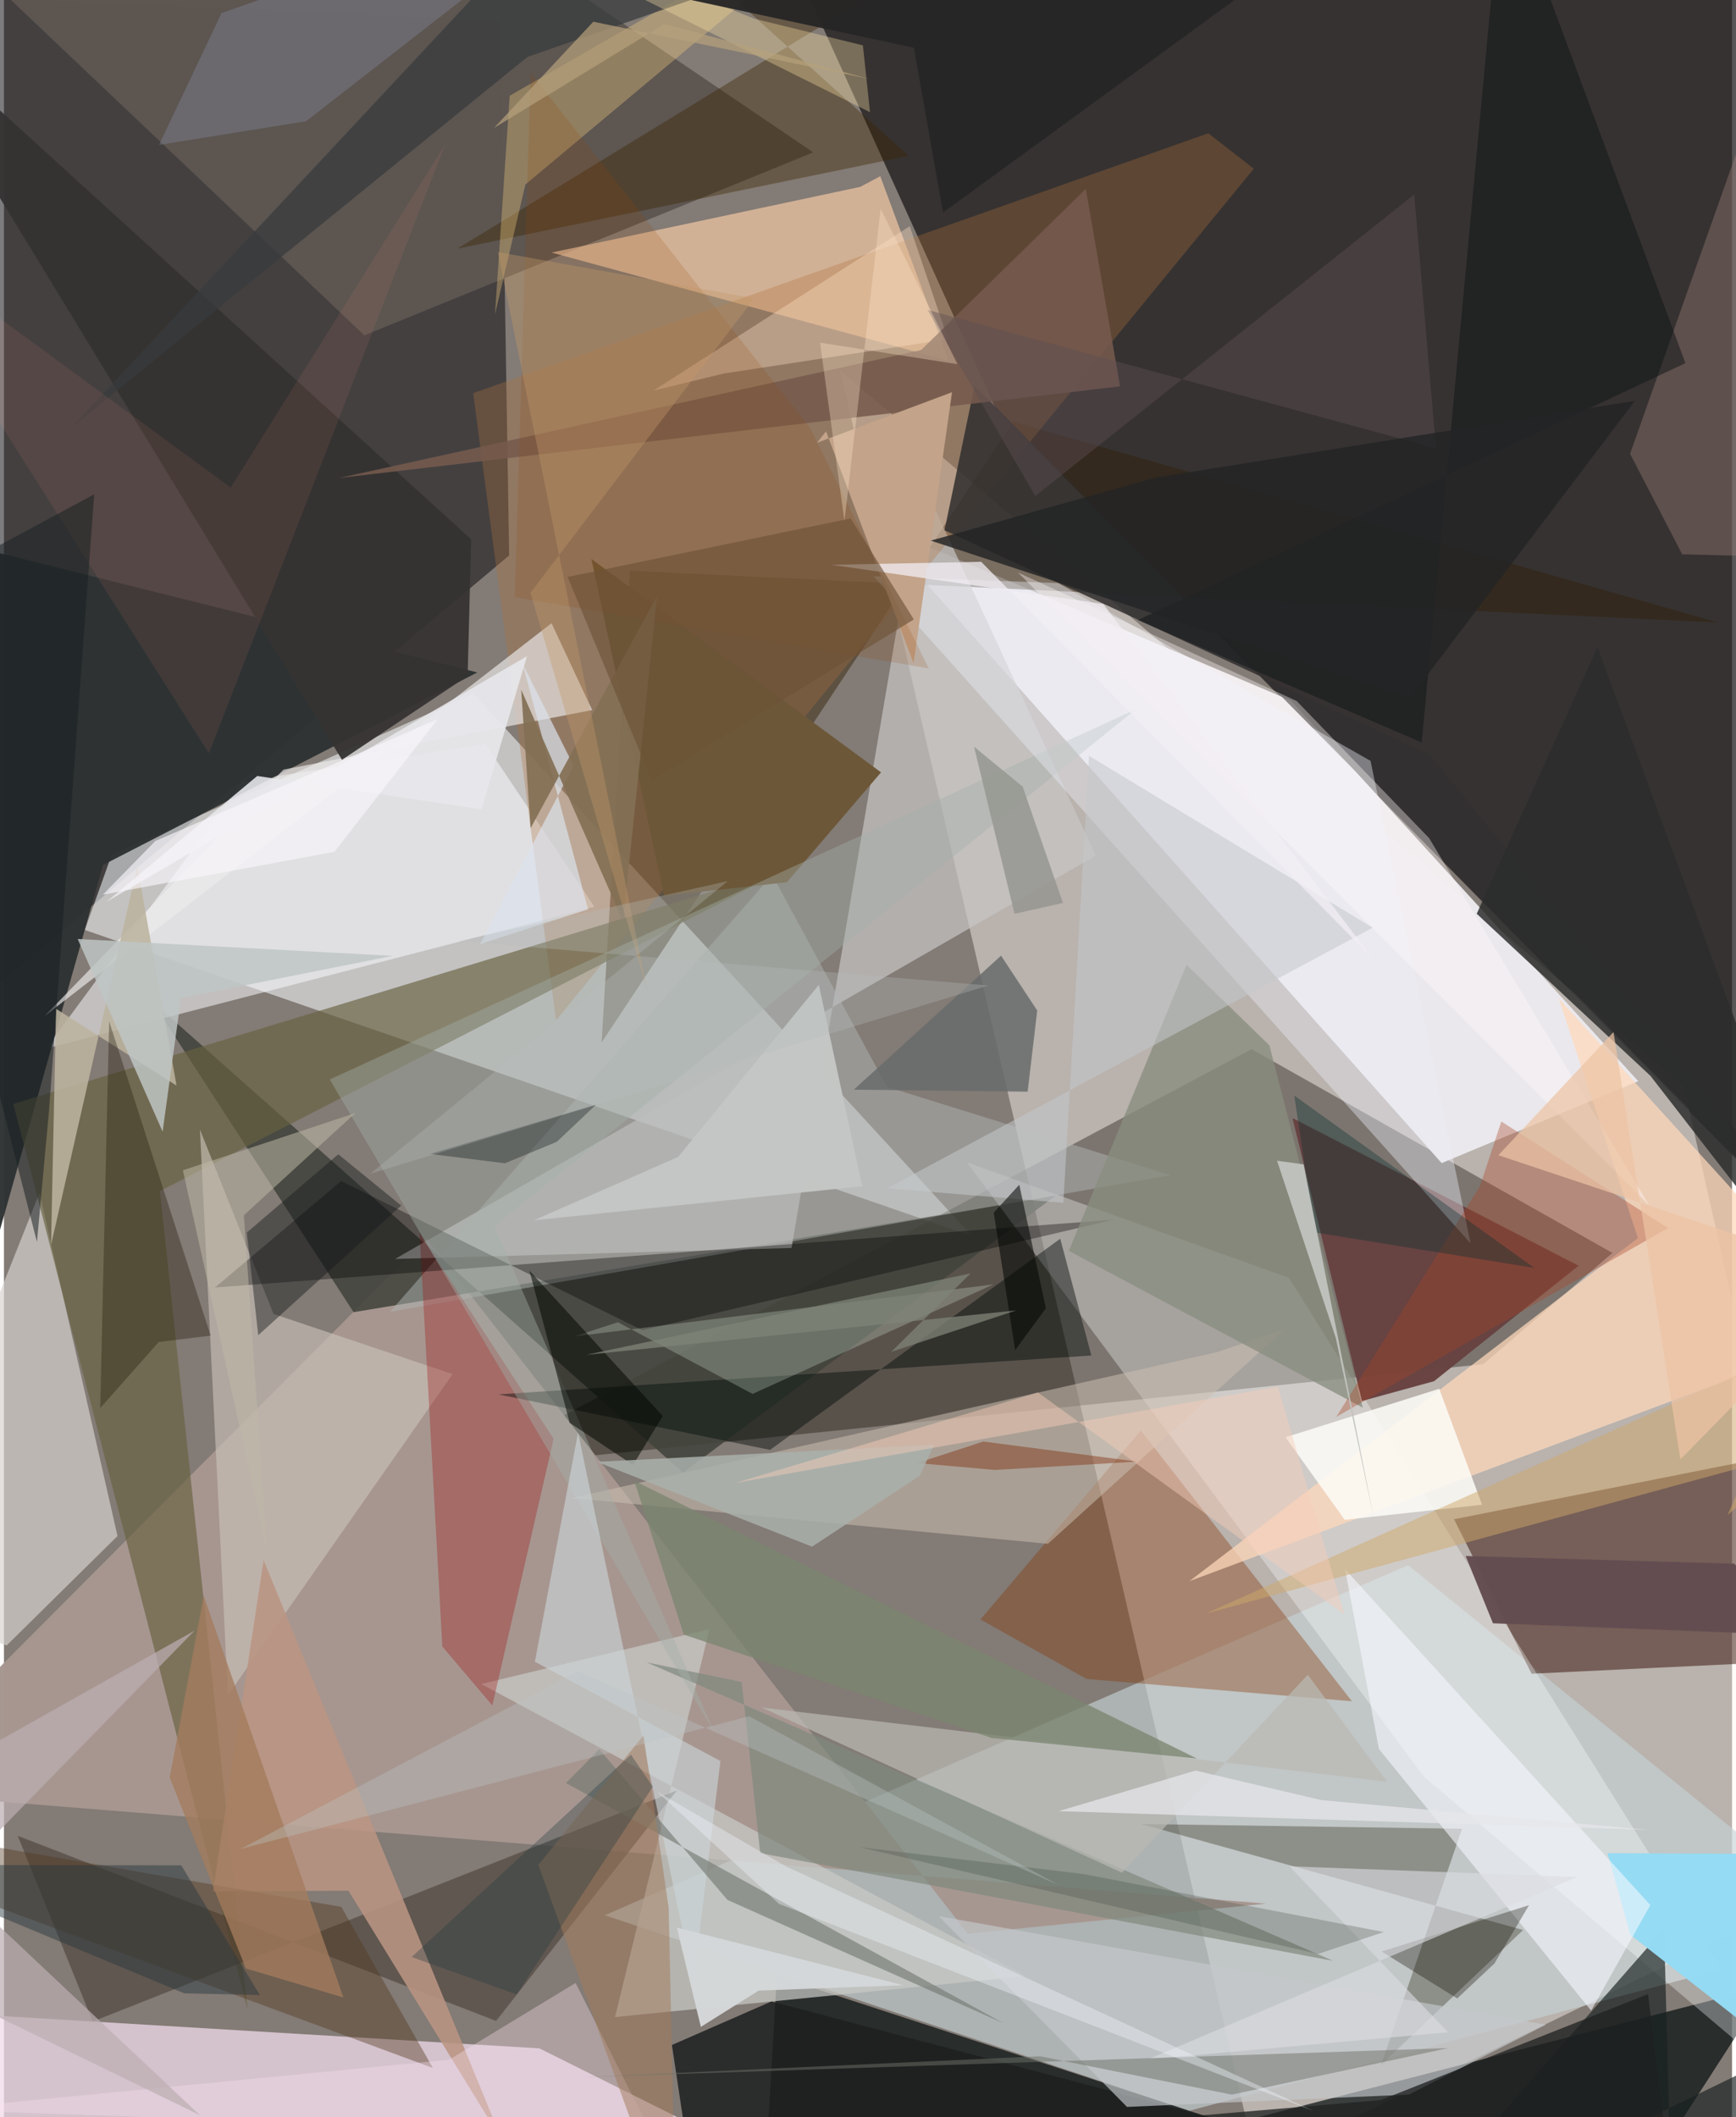 <svg xmlns="http://www.w3.org/2000/svg" width="228" height="278" viewBox="0 0 836 1024"><path fill="#837b75" d="M0 0h836v1024H0z"/><path fill="#191718" fill-opacity=".725" d="M479.675 197.408L372.6-38.832 859.013-62l32.003 676.245z"/><path fill="#fef7f1" fill-opacity=".447" d="M606.034 1047.073L898 905.023l-85.37-379.9-408.094-345.888z"/><path fill="#101015" fill-opacity=".545" d="M244.397 268.642l-4.23-258.553L-56.764-3.07l42.209 489.206z"/><path fill="#f5fcff" fill-opacity=".553" d="M39.128 449.792l13.003-36.466 174.988-77.842 241.194 262.367z"/><path fill="#0f0a00" fill-opacity=".357" d="M778.129 605.996l-174.564-98.573-381.144 202.968 493.287-50.578z"/><path fill="#eae8ec" fill-opacity=".988" d="M790.637 522.93l-95.117 39.618-275.457-309.64 202.501 85.94z"/><path fill="#c5d2d6" fill-opacity=".627" d="M290.668 926.33l282.704 94.593L898 934.649 679.255 756.98z"/><path fill="#a79791" fill-opacity=".988" d="M466.258 935.274l144.289-14.56L-62 866.544l266.44-267.517z"/><path fill="#f0dbeb" fill-opacity=".745" d="M450.228 1086H50.818L-62 971.433l321.035 19.299z"/><path fill="#351107" fill-opacity=".51" d="M898 695.825l-196.486 38.984 37.53 74.708L898 801.918z"/><path fill="#01090b" fill-opacity=".686" d="M772.601 1086l81.033-125.642L366.297 1086l7.606-130.265z"/><path fill="#311f07" fill-opacity=".459" d="M302.85 276.066l-13.724 228.126 199.041-300.208 340.912 97.058z"/><path fill="#42443c" fill-opacity=".882" d="M71.509 484.13l97.644 150.528L508.76 578.3 328.51 712.254z"/><path fill="#c7c6c6" fill-opacity=".698" d="M189.204 608.913L528.19 413.857 444.08 232.53 381.004 603.6z"/><path fill="#5d5650" fill-opacity=".984" d="M191.217-62H-62l236.352 224.208 217.171-88.506z"/><path fill="#fcffff" fill-opacity=".325" d="M869.311 1013.663L686.998 859.418 465.881 562.224l155.769 55.832z"/><path fill="#ffd1a9" fill-opacity=".627" d="M264.925 122.158L414.267 90.38l9.672-5.149 33.07 89.261z"/><path fill="#fafcff" fill-opacity=".529" d="M232.882 359.821l-117.23 18.099L20.32 507.177l265.32-68.62z"/><path fill="#d6d2cf" fill-opacity=".671" d="M1.348 795.807L54.93 742.93 17.22 576.912-62 775.822z"/><path fill="#2e3233" fill-opacity=".965" d="M-62 252.56v554.752L47.97 418.343l181.004-93.1z"/><path fill="#b1713d" fill-opacity=".318" d="M582.65 64.446l21.982 17.161L267.08 493.483 226.997 190.14z"/><path fill="#676240" fill-opacity=".659" d="M4.546 533.932l113.31 438.006L75.45 576.083l303.838-156.13z"/><path fill="#853504" fill-opacity=".365" d="M523.732 812.044l128.365 10.799-102.103-130.97-77.577 91.4z"/><path fill="#323030" fill-opacity=".867" d="M469.546 186.548L898 620.27 689.627 364.899l-234.61-108.43z"/><path fill="#ffd9bb" fill-opacity=".729" d="M573.499 764.755l216.968-165.918-38.325-115.969L898 643.534z"/><path fill="#c8c9c5" fill-opacity=".725" d="M230.897 814.504l263.548 141.265-198.824 19.818 45.694-187.659z"/><path fill="#674342" fill-opacity=".98" d="M691.827 668.043l69.928-55.868-138.425-71.426 33.616 136.861z"/><path fill="#4d433b" fill-opacity=".631" d="M325.556 865.98l-87.46 111.477-231.431-89.54 36.246 89.83z"/><path fill="#1a1902" fill-opacity=".31" d="M734.934 933.473l-184.851-51.269 155.283 2.318-39.13 114.104z"/><path fill="#c9c1b8" fill-opacity=".635" d="M130.412 635.515l-35.604-89.198 13.546 273.58 108.717-155.295z"/><path fill="#ccc0b2" fill-opacity=".529" d="M619.556 642.91l-32.667 11.05-312.153 70.593 230.31 22.142z"/><path fill="#1e2020" fill-opacity=".859" d="M335.955 1074.028l273.197-43.207-237.87-62.783-48.144 21.056z"/><path fill="#eeecec" fill-opacity=".651" d="M284.567 343.443L264.9 301.42 19.676 491.422l115.54-119.198z"/><path fill="#b1b7b5" fill-opacity=".478" d="M427.16 525.636l137.296 42.75-377.682 66.085 184.878-211.302z"/><path fill="#a01012" fill-opacity=".322" d="M201.051 596.463l11.018 199.902 24.196 28.506 29.65-128.913z"/><path fill="#172021" fill-opacity=".663" d="M898 974.792l-91.616 81.877-3.255-123.831L668.777 1086z"/><path fill="#353332" fill-opacity=".949" d="M163.522 367.483l60.78-40.537 1.739-66.108L-59.834.698z"/><path fill="#010b08" fill-opacity=".435" d="M239.243 674.42l131.385 26.84 140.368-102.13 15.049 56.47z"/><path fill="#6c5738" d="M378.734 426.737l45.57-53.167-140.123-103.21 35.162 162.923z"/><path fill="#000001" fill-opacity=".345" d="M308.834 643.39l-145.712-72.165-61.01 51.495 434.613-32.778z"/><path fill="#3b2400" fill-opacity=".392" d="M471.851-34.184l-252.41 154.41L437.63 75.38 319.543-31.234z"/><path fill="#94daf2" fill-opacity=".992" d="M898 896.848v125.799l-111.203-86.87-11.028-39.452z"/><path fill="#7f897d" fill-opacity=".702" d="M356.922 813.526l8.937 82.76 277.14 52.106-332.06-144.353z"/><path fill="#ab8c86" fill-opacity=".341" d="M811.9 268.122l64.198 1.554-5.795-286.767-83.636 236.583z"/><path fill="#fcfcf7" fill-opacity=".851" d="M694.35 671.695L620 695.153l28.611 39.923 66.443-7.285z"/><path fill="#ddedda" fill-opacity=".259" d="M478.658 621.227l-202.67 25.134 20.99-6.848 65.196 34.674z"/><path fill="#ba9482" fill-opacity=".882" d="M101.115 914.87l24.51-160.257 115.692 281.385L166.66 914.44z"/><path fill="#0e1417" fill-opacity=".506" d="M685.856 359.102L725.211-62l88.242 237.637-264.907 124.28z"/><path fill="#fed481" fill-opacity=".325" d="M244.662 46.31L433.065-62 252.263 89.215l-14.725 62.88z"/><path fill="#a4afa8" fill-opacity=".412" d="M157.63 522.115l185.818 315.46L237.21 593.13l310.448-250.11z"/><path fill="#2b2d2d" fill-opacity=".839" d="M770.914 313.01l-58.438 128.945 84.046 78.38 96.824 124.791z"/><path fill="#898d7f" fill-opacity=".78" d="M572.112 466.627l40.065 38.98 45.16 175.213-142.167-75.824z"/><path fill="#eceef7" fill-opacity=".408" d="M510.026 282.036l151.095 85.982 48.393 233.347-288.858-322.679z"/><path fill="#f7f8ff" fill-opacity=".576" d="M648.78 758.935l16.392 87 102.65 126.541 28.634-51.046z"/><path fill="#51361f" fill-opacity=".408" d="M-62 883.296l225.187 38.994 44.313 77.917L-62 900.619z"/><path fill="#686c6c" fill-opacity=".855" d="M482.37 462.223l-71.226 64.798 84.083.977 4.636-39.226z"/><path fill="#cbd5d8" fill-opacity=".624" d="M277.725 692.87L256.86 803.735l89.748 48.01-13.012 107.013z"/><path fill="#c4c8ca" fill-opacity=".671" d="M452.203 926.777l293.774 52.486-66.327 33.808-136.356 5.965z"/><path fill="#ffe2c6" fill-opacity=".365" d="M314.321 188.898l123.861-79.491 18.504 54.645-108.493 16.622z"/><path fill="#727971" fill-opacity=".624" d="M483.357 978.49L271.894 862.4l16.114-16.335 61.99 72.852z"/><path fill="#bcb39e" fill-opacity=".871" d="M64.508 418.88L22.771 602.173l2.443-114.24 58.284 37.141z"/><path fill="#765a4d" fill-opacity=".867" d="M523.372 91.35l-79.642 77.927-281.496 61.89 377.712-44.298z"/><path fill="#a84525" fill-opacity=".357" d="M644.551 685.289l160.551-91.328-80.728-51.529-10.198 30.985z"/><path fill="#0f0c00" fill-opacity=".322" d="M703.04 966.578l18.015-16.922 16.733-28.176-71.301 22.4z"/><path fill="#191402" fill-opacity=".329" d="M46.572 681.016L50.88 493.98l49.123 152.03-25.105 3.053z"/><path fill="#a37c5d" fill-opacity=".784" d="M117.038 952.068l-36.863-92.304 16.476-87.933 67.545 194.284z"/><path fill="#fae1ee" fill-opacity=".357" d="M-33.228 1020.358l346.892 12.313-37.116-73.598-61.176 37.142z"/><path fill="#a17b5d" fill-opacity=".522" d="M309.412 839.343l-50.88 62.654L325.13 1086l-3.548-163.179z"/><path fill="#c3a389" d="M393.29 214.188l65.354-24.492-18.585 131.17-42.361-112.242z"/><path fill="#020800" fill-opacity=".537" d="M273.682 688.16l-19.45-73.549 64.448 70.28-14.337 23.661z"/><path fill="#383b3e" fill-opacity=".737" d="M236.593-11.51l199.575-24.722-182.951 63.773L32.884 206.587z"/><path fill="#b9bab4" fill-opacity=".706" d="M366.594 825.864l174.281 79.903 89.896-95.75 38.286 51.736z"/><path fill="#939fbb" fill-opacity=".278" d="M75.026 70.075l71.13-11.418L301.074-62 105.28 6.292z"/><path fill="#dbdde2" fill-opacity=".608" d="M761.007 907.864l-207.446 88.16 145.074-13.09-76.787-80.28z"/><path fill="#bec6c4" fill-opacity=".839" d="M85.645 482.712l102.445-20.4-152.422-8.156 41.084 93.166z"/><path fill="#934500" fill-opacity=".165" d="M390.136 207.261l57.233 116.024-200.256-34.438 7.65-253.706z"/><path fill="#c5c9cb" fill-opacity=".545" d="M427.316 574.734l85.188 7.023L524.93 365.55l137.228 83.143z"/><path fill="#cea869" fill-opacity=".494" d="M581.323 780.476l289.143-129.973-36.666 82.275 36.58-31.134z"/><path fill="#ffe8a9" fill-opacity=".333" d="M418.964 54.258l-3.438-32.307L362.96 9.035 185.87-62z"/><path fill="#bbaeb2" fill-opacity=".714" d="M-62 946.613L92.175 788.712-62 875.42l156.834 147.657z"/><path fill="#beb8a5" fill-opacity=".533" d="M127.255 749.952l-11.19-162.17 53.929-49.45-83.428 27.707z"/><path fill="#d4d7d9" fill-opacity=".98" d="M325.516 932.286l109.516 27.898-69.883 2.585-28.015 17.57z"/><path fill="#dce3ed" fill-opacity=".686" d="M282.58 439.818l-31.682-118.815 24.714 49.426-45.232 86.167z"/><path fill="#042f30" fill-opacity=".349" d="M740.34 613.249l-106.5-17.212.944 5.325-10.555-71.46z"/><path fill="#802e0a" fill-opacity=".427" d="M473.783 697.218l-31.95 10.417 37.499 3.33 69.01-4.033z"/><path fill="#a9b0ac" fill-opacity=".851" d="M449.992 698.755l-6.892 14.94-52.165 34.38-104.05-41.035z"/><path fill="#e8e8ed" fill-opacity=".878" d="M122.528 375.318l108.503 16.08 22.008-74.033L49.542 436.218z"/><path fill="#837055" fill-opacity=".922" d="M250.22 333.566l4.558 66.982 61.218-112.418-16.474 157.491z"/><path fill="#5e4e53" fill-opacity=".435" d="M498.899 239.933l-52.083-90.024 245.947 66.948-10.52-122.792z"/><path fill="#fffbfa" fill-opacity=".369" d="M490.549 276.896L795.99 583.052 689.482 405.408l-64.098-66.34z"/><path fill="#171c1d" fill-opacity=".451" d="M123.013 645.79l69.15-62.698-30.436-24.809-44.234 37.862z"/><path fill="#634d51" fill-opacity=".976" d="M868.8 790.914l-31.717-34.622-129.945-3.708 13.201 32.55z"/><path fill="#6e7269" fill-opacity=".502" d="M501.197 994.546l-220.483 10.104 417.946-14.054L594 1013.11z"/><path fill="#ff987d" fill-opacity=".09" d="M213.658 69.45L99.156 364.382-62 109.924l171.725 125.967z"/><path fill="#192023" fill-opacity=".533" d="M21.808 537.153l-5.847 63.548L-62 295.924 43.648 239.08z"/><path fill="#262626" fill-opacity=".953" d="M166.974-35.482l273.23 58.605 14.083 79.694L646.8-37.497z"/><path fill="#041114" fill-opacity=".329" d="M206.077 558.114l80.354-23.83-18.953 17.951-25.117 10.413z"/><path fill="#93948f" fill-opacity=".808" d="M512.31 436.725l-19.484-56.23-23.517-19.336 19.573 80.802z"/><path fill="#e6e7eb" fill-opacity=".737" d="M637.284 870.628l-60.785-14.27-66.248 19.634 285.045 9.044z"/><path fill="#c29968" fill-opacity=".376" d="M238.936 121.912l72.177 356.886-56.416-192.08 108.275-142.442z"/><path fill="#1f2121" fill-opacity=".765" d="M795.365 964.463L810.217 1086l-364.474-51.487 220.307-18.775z"/><path fill="#213a3f" fill-opacity=".333" d="M313.898 864.167l-65.896 100.479-50.81-18.091 106.12-97.864z"/><path fill="#7b8570" fill-opacity=".773" d="M477.811 840.594l99.297 9.954-272.241-134.379 24.04 74.432z"/><path fill="#c4c6c5" fill-opacity=".976" d="M256.381 590.22l158.782-16.487-20.953-97.39-68.023 83.216z"/><path fill="#232526" fill-opacity=".831" d="M448.387 261.485l231.887 76.044 108.736-143.67-231.736 37.103z"/><path fill="#f1edf3" fill-opacity=".753" d="M472.75 271.726l189.268 191.717-130.234-171.336-131.497-18.936z"/><path fill="#f6ccb9" fill-opacity=".455" d="M353.668 717.283L616.3 670.677l32.16 110.045-148.283-107.255z"/><path fill="#6d5337" fill-opacity=".635" d="M409.602 250.739l30.573 48.853-126.858 77.824-40.617-98.364z"/><path fill="#bfc1bd" fill-opacity=".984" d="M662.863 735.073l-34.147-171.91-12.83-1.76L644.33 647.2z"/><path fill="#eff4fe" fill-opacity=".388" d="M378.56 902.83l-62.452-36.185 58.858 54.225 258.31 100.038z"/><path fill="#414a40" fill-opacity=".275" d="M522.41 906.435l145.135 28.022-31.88 10.593-221.867-51.676z"/><path fill="#010503" fill-opacity=".549" d="M489.192 653.011l14.852-20.254-12.859-59.73-12.37 13.514z"/><path fill="#fee5c8" fill-opacity=".337" d="M406.61 252.1l-11.813-86.374 66.451 10.43-37.114-75.221z"/><path fill="#7e8478" fill-opacity=".745" d="M281.656 655.298l185.974-39.404-38.434 37.977 60.392-20.058z"/><path fill="#ecc3a3" fill-opacity=".722" d="M811.012 705.848L778.66 499.163l-55.713 59.572L898 617.187z"/><path fill="#2a393e" fill-opacity=".471" d="M87.223 964.125l36.586.802-38.035-62.717L-62 901.947z"/><path fill="#f9f6fa" fill-opacity=".655" d="M47.833 432.709l25.436-25.979 136.507-58.83-49.916 64.09z"/><path fill="#b7bbbd" fill-opacity=".31" d="M350.181 426.148L220.05 455.166l256.107 21.497-298.967 91.052z"/><path fill="#bec7c5" fill-opacity=".345" d="M277.702 808.197l-163.254 86.087 246.045-64.196 149.697 81.635z"/><path fill="#b5a07b" fill-opacity=".71" d="M319.516 11.596l99.256 26.607-133.656-27.7-48.084 51.411z"/></svg>